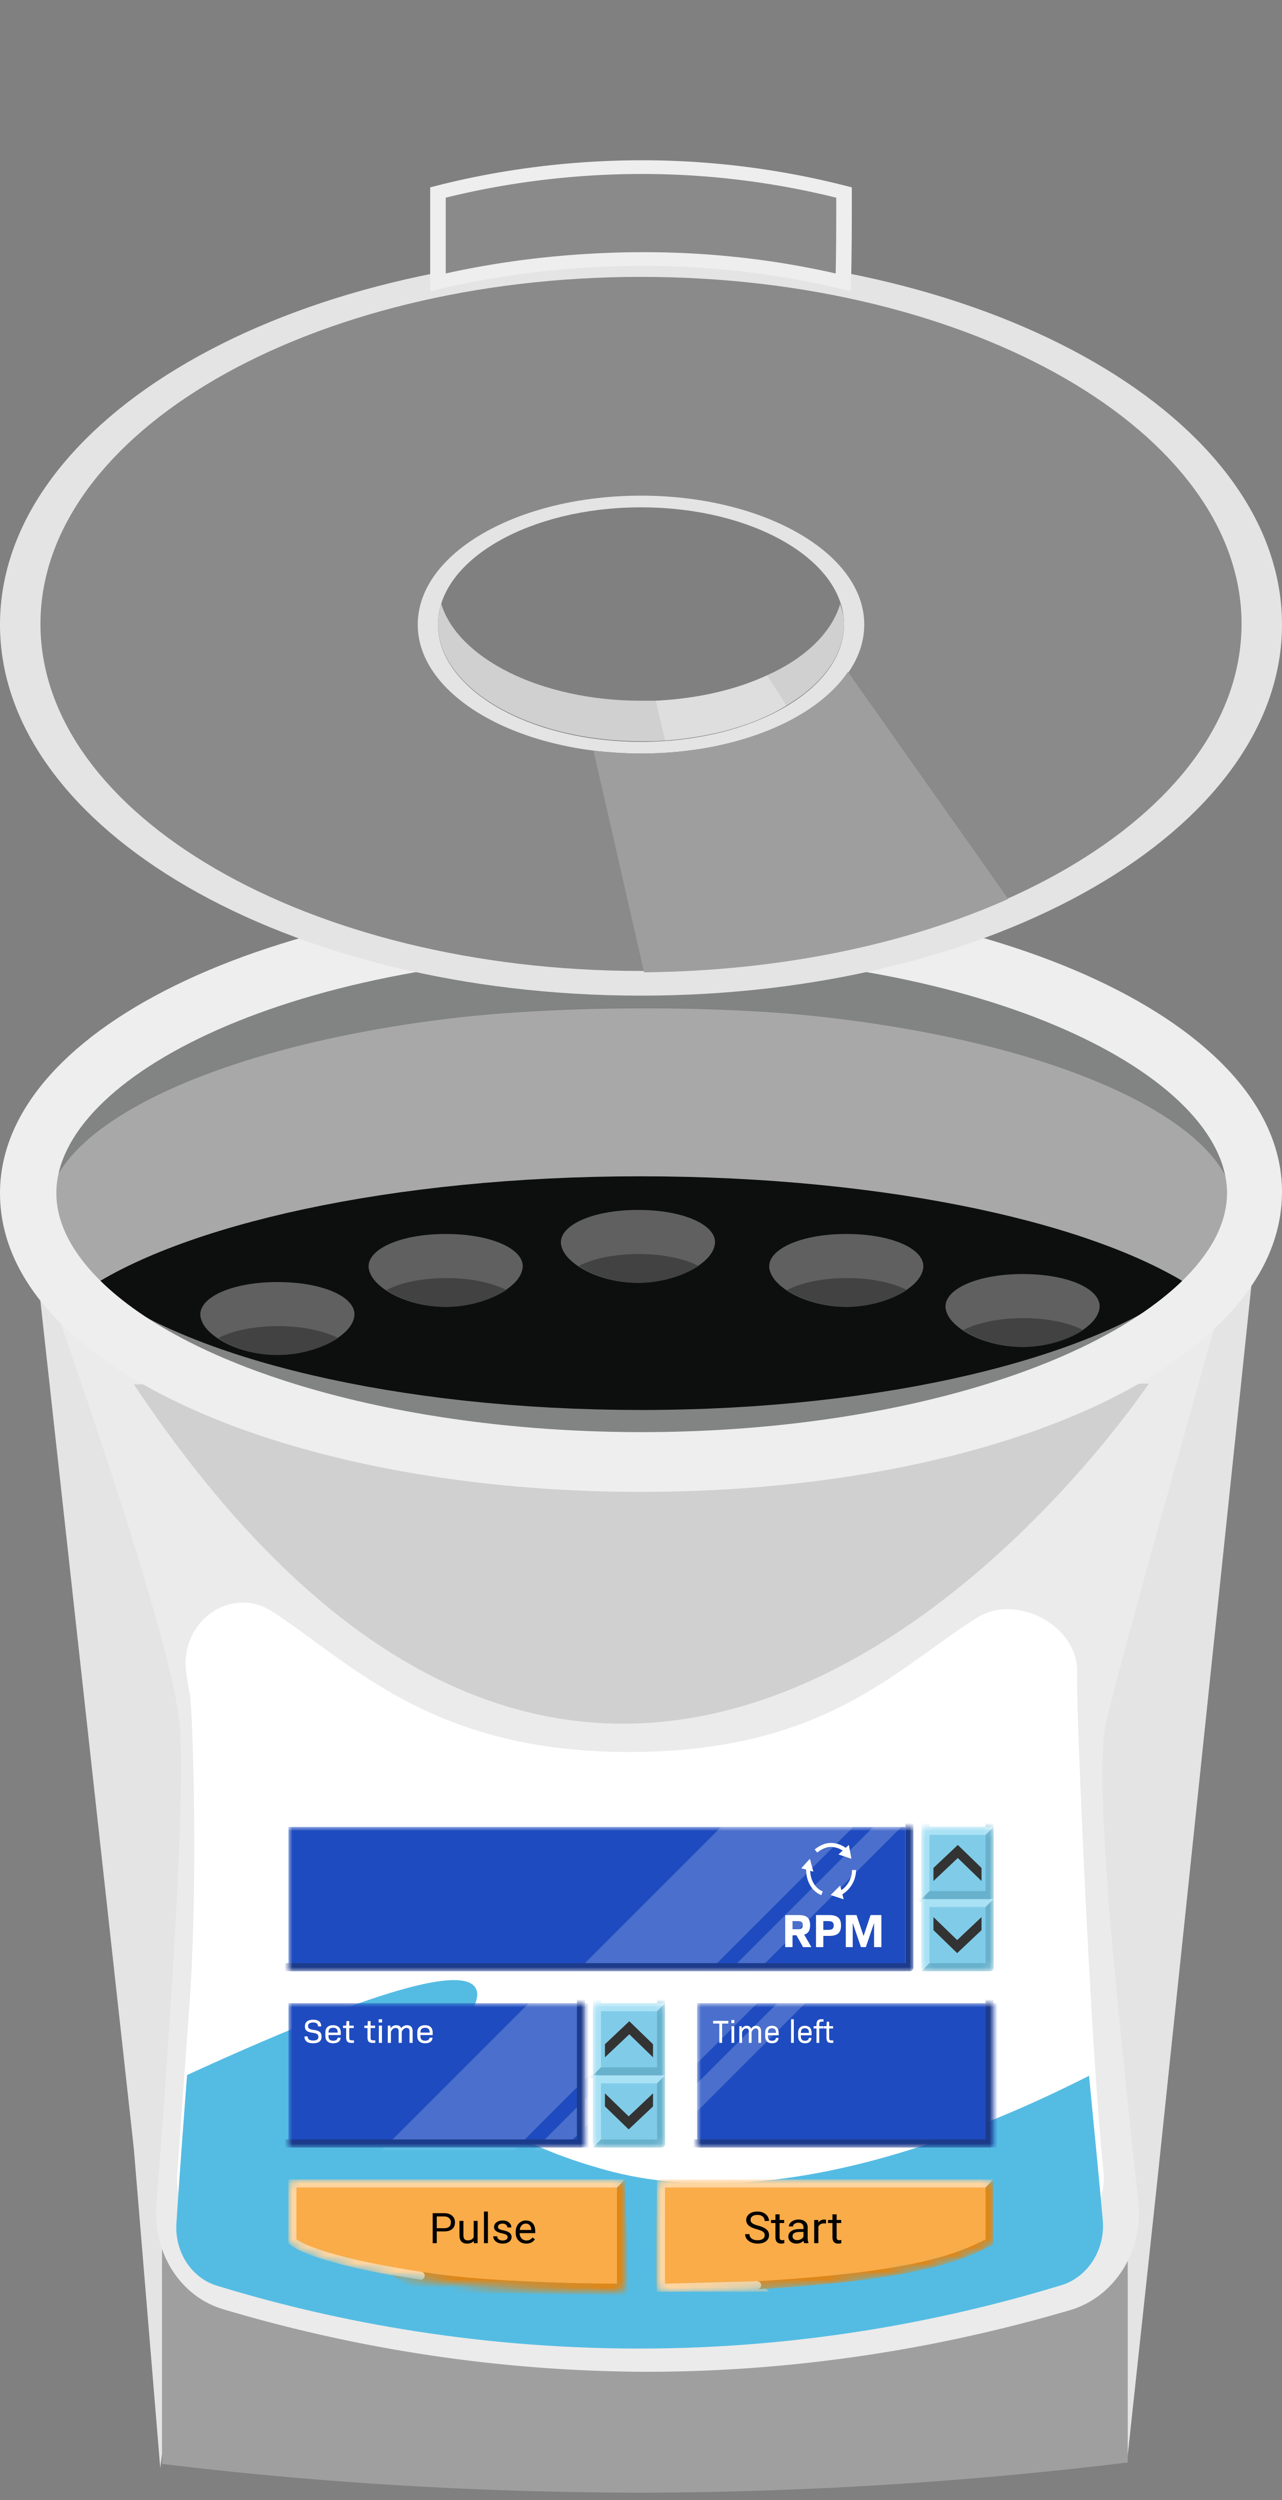 <svg xmlns="http://www.w3.org/2000/svg" width="160" height="312" fill="none" viewBox="0 0 160 312">
    <rect x="0" y="0" width="160" height="312" fill="#808080" stroke="none"/>
    <path fill="#E4E4E4" fill-rule="evenodd" d="M144.352 272.986l-3.693 34.239-19.428-156.387h35.956l-12.835 122.148zm-127.649-4.824L20 308l19.824-157.074H3.78l12.923 117.236z" clip-rule="evenodd"/>
    <path fill="#9F9F9F" d="M140.747 307.316a513.249 513.249 0 0 1-60.132 3.772c-22.066 0-42.373-1.404-60.395-3.596v-38.243l120.527-.175v38.242z"/>
    <path fill="#EBEBEB" d="M5.275 158.644s16 44.47 17.142 56.487c.88 8.946-1.582 42.979-2.9 60.082-.44 5.965 2.988 11.403 8.351 12.982a187.098 187.098 0 0 0 52.66 7.806c21.274 0 39.384-3.684 53.098-7.719 5.539-1.666 9.143-7.455 8.44-13.595-.703-6.052-1.407-13.069-2.198-20.963-1.67-16.314-2.989-33.769-1.846-38.681 2.286-9.824 15.56-56.486 15.56-56.486l-148.307.087z"/>
    <path fill="#D0D0D0" d="M16.703 172.766l126.682-.088c-.088 0-63.121 95.431-126.682.088z"/>
    <path fill="#A8A8A8" d="M157.011 150.838c0 3.772-2.549 7.368-7.121 10.613-12.22 8.596-38.945 14.648-69.978 14.648-30.945 0-57.67-5.964-69.89-14.56-4.571-3.245-7.12-6.754-7.12-10.526 0-13.858 34.46-25.173 77.01-25.173 42.637-.175 77.099 11.052 77.099 24.998z"/>
    <path fill="#0D0E0E" d="M149.89 161.364c-12.22 8.595-38.945 14.648-69.978 14.648-30.945 0-57.67-5.965-69.89-14.561 12.22-8.595 38.945-14.648 69.89-14.648 31.033 0 57.758 5.965 69.978 14.561z"/>
    <path fill="#828383" fill-rule="evenodd" d="M133.251 133.575c-13.497-4.866-32.316-7.91-53.246-7.866H80c-20.885 0-39.705 3.086-53.213 7.985-6.765 2.454-12.066 5.314-15.629 8.362-3.572 3.056-5.141 6.064-5.141 8.87 0 3.039 1.808 6.335 6.055 9.594l.008.007.008.006c5.655 4.416 14.923 8.3 26.767 11.07 11.79 2.758 25.927 4.364 41.145 4.364 15.216 0 29.351-1.627 41.141-4.406 11.834-2.79 21.099-6.692 26.758-11.106 4.212-3.381 6.085-6.683 6.085-9.705 0-2.807-1.565-5.808-5.129-8.853-3.554-3.038-8.845-5.885-15.604-8.322zm18.853 4.52c4.17 3.564 6.88 7.832 6.88 12.655 0 5.221-3.223 9.809-7.969 13.616l-.013.01-.013.01c-6.474 5.056-16.544 9.176-28.701 12.041-12.21 2.878-26.734 4.54-42.288 4.54-15.55 0-30.074-1.639-42.283-4.495-12.151-2.842-22.22-6.937-28.698-11.992-4.891-3.756-8.002-8.352-8.002-13.554 0-4.825 2.716-9.098 6.89-12.669 4.186-3.58 10.094-6.695 17.175-9.263 14.183-5.144 33.604-11.285 54.916-11.285 21.354-.044 40.776 6.052 54.949 11.163 7.076 2.551 12.978 5.652 17.157 9.223z" clip-rule="evenodd"/>
    <path fill="#EEE" d="M80 186.186c-30.945 0-58.462-7.807-71.736-20.349C2.814 160.662 0 154.96 0 148.908c0-20.963 35.165-37.365 80-37.453 44.835 0 80 16.402 80 37.278 0 6.052-2.813 11.753-8.264 16.928-13.274 12.718-40.791 20.525-71.736 20.525zm0-67.187c-43.692 0-72.967 15.437-72.967 29.909 0 3.772 2.022 7.631 5.89 11.315 11.868 11.227 38.242 18.507 67.165 18.507 28.923 0 55.209-7.367 67.165-18.595 3.868-3.683 5.89-7.455 5.89-11.314-.176-14.473-29.451-29.822-73.143-29.822z"/>
    <path fill="#848484" d="M89.12 155.7c-.3.9-1 1.6-2 2.3-1.8 1.2-4.6 2.1-7.5 2.1-2.8 0-5.6-.8-7.5-2.1-1-.7-1.7-1.4-2-2.3-.9-2.5 3.4-4.7 9.5-4.7 6.2 0 10.4 2.2 9.5 4.7z" opacity="0.7"/>
    <path fill="#353535" d="M87.219 158c-1.8 1.2-4.6 2.1-7.5 2.1-2.8 0-5.6-.8-7.5-2.1 1.7-.9 4.4-1.5 7.5-1.5 3.1 0 5.7.6 7.5 1.5z" opacity="0.7"/>
    <path fill="#848484" d="M44.12 164.7c-.3.9-1 1.6-2 2.3-1.8 1.2-4.6 2.1-7.5 2.1-2.8 0-5.6-.8-7.5-2.1-1-.7-1.7-1.4-2-2.3-.9-2.5 3.4-4.7 9.5-4.7 6.2 0 10.4 2.2 9.5 4.7z" opacity="0.7"/>
    <path fill="#353535" d="M42.219 167c-1.8 1.2-4.6 2.1-7.5 2.1-2.8 0-5.6-.8-7.5-2.1 1.7-.9 4.4-1.5 7.5-1.5 3.1 0 5.7.6 7.5 1.5z" opacity="0.7"/>
    <path fill="#848484" d="M65.12 158.7c-.3.9-1 1.6-2 2.3-1.8 1.2-4.6 2.1-7.5 2.1-2.8 0-5.6-.8-7.5-2.1-1-.7-1.7-1.4-2-2.3-.9-2.5 3.4-4.7 9.5-4.7 6.2 0 10.4 2.2 9.5 4.7z" opacity="0.7"/>
    <path fill="#353535" d="M63.219 161c-1.8 1.2-4.6 2.1-7.5 2.1-2.8 0-5.6-.8-7.5-2.1 1.7-.9 4.4-1.5 7.5-1.5 3.1 0 5.7.6 7.5 1.5z" opacity="0.7"/>
    <path fill="#848484" d="M115.119 158.7c-.3.9-1 1.6-2 2.3-1.8 1.2-4.6 2.1-7.5 2.1-2.8 0-5.6-.8-7.5-2.1-1-.7-1.7-1.4-2-2.3-.9-2.5 3.4-4.7 9.5-4.7 6.2 0 10.4 2.2 9.5 4.7z" opacity="0.7"/>
    <path fill="#353535" d="M113.219 161c-1.8 1.2-4.6 2.1-7.5 2.1-2.8 0-5.6-.8-7.5-2.1 1.7-.9 4.4-1.5 7.5-1.5 3.1 0 5.7.6 7.5 1.5z" opacity="0.7"/>
    <path fill="#848484" d="M137.119 163.7c-.3.9-1 1.6-2 2.3-1.8 1.2-4.6 2.1-7.5 2.1-2.8 0-5.6-.8-7.5-2.1-1-.7-1.7-1.4-2-2.3-.9-2.5 3.4-4.7 9.5-4.7 6.2 0 10.4 2.2 9.5 4.7z" opacity="0.7"/>
    <path fill="#353535" d="M135.219 166c-1.8 1.2-4.6 2.1-7.5 2.1-2.8 0-5.6-.8-7.5-2.1 1.7-.9 4.4-1.5 7.5-1.5 3.1 0 5.7.6 7.5 1.5z" opacity="0.7"/>
    <path fill="#E4E4E4" d="M80 31.644c-44.175 0-80 20.713-80 46.306 0 25.592 35.825 46.306 80 46.306s80-20.714 80-46.306c0-25.593-35.825-46.306-80-46.306zm0 60.942c-13.98 0-25.34-6.59-25.34-14.636S66.02 63.313 80 63.313s25.34 6.591 25.34 14.637S93.98 92.586 80 92.586z"/>
    <path fill="#8A8A8A" d="M80 34.554c-41.36 0-74.951 19.43-74.951 43.31 0 23.881 33.495 43.311 74.951 43.311 41.359 0 74.952-19.43 74.952-43.31 0-23.881-33.593-43.31-74.952-43.31zm0 59.488c-15.34 0-27.864-7.19-27.864-16.092 0-8.902 12.427-16.092 27.864-16.092 15.34 0 27.864 7.19 27.864 16.092 0 8.902-12.524 16.092-27.864 16.092z"/>
    <path fill="#D0D0D0" d="M105.34 77.864c0 3.938-2.719 7.533-7.185 10.186-3.883 2.397-9.223 3.937-15.145 4.365-.971.086-2.04.086-3.01.086-13.98 0-25.34-6.59-25.34-14.637 0-.856.194-1.711.388-2.567C57.088 82.144 67.475 87.45 80 87.45h1.844c5.243-.257 10-1.37 13.884-3.167 4.757-2.14 8.058-5.307 9.126-8.902.291.856.486 1.626.486 2.482z"/>
    <path fill="#fff" d="M98.155 88.05c-3.883 2.397-9.223 3.937-15.145 4.365l-1.166-4.964c5.243-.257 10-1.37 13.884-3.167l2.427 3.766z" opacity=".3"/>
    <path fill="#9E9E9E" d="M125.825 112.187l-20-28.331C101.748 89.848 91.747 94.042 80 94.042c-2.039 0-3.98-.172-5.922-.343l6.31 27.647c17.088-.171 32.816-3.509 45.437-9.159z"/>
    <path fill="#8A8A8A" d="M105.34 24.026a101.994 101.994 0 0 0-24.37-3.167c-11.165-.086-20.29 1.626-26.31 3.167v11.213c6.116-1.455 15.049-2.91 25.728-2.91 10.291 0 18.835 1.455 24.854 2.91.098-3.766.098-7.447.098-11.213z"/>
    <path fill="#EEE" fill-rule="evenodd" d="M54.39 23.204c6.085-1.558 15.308-3.287 26.59-3.2a103.092 103.092 0 0 1 24.629 3.2l.702.178v.644c0 3.765 0 7.455-.098 11.232l-.028 1.096-1.199-.29c-5.954-1.439-14.41-2.88-24.598-2.88-10.581 0-19.428 1.443-25.475 2.881l-1.224.291V23.383l.7-.179zm1.241 1.468v9.458c6.125-1.371 14.67-2.657 24.757-2.657 9.728 0 17.912 1.287 23.909 2.658.067-3.164.072-6.28.072-9.458a100.82 100.82 0 0 0-23.407-2.958c-10.624-.081-19.381 1.482-25.331 2.957z" clip-rule="evenodd"/>
    <path fill="#fff" d="M23.253 208.878c-.945-6.507 5.577-11.128 10.776-7.733 9.924 6.507 19.944 17.504 44.423 17.504 24.479 0 33.27-10.337 43.478-16.749 4.821-3.112 12.785.943 12.501 6.978v.849c-.094 3.866 1.677 45.888 3.284 61.26.378 3.772-1.796 7.261-5.104 8.204-13.327 4.055-31.285 7.922-52.741 7.922s-39.414-3.773-52.647-7.828c-3.213-1.037-5.387-4.337-5.104-7.921.662-9.336 1.229-16.88 1.607-22.255.945-14.617.378-34.196 0-37.496-.189-.755-.284-1.698-.473-2.735z"/>
    <path fill="#54BCE3" d="M135.919 259.056c-11.72 5.941-39.13 18.295-61.531 11.411-3.876-1.132-16.068-4.904-17.203-12.448-.661-4.715 3.309-8.016 2.174-9.902-1.228-2.263-9.073-1.509-36.011 10.845-.378 4.904-.85 11.128-1.323 18.389-.284 3.678 1.89 6.978 5.104 7.922 13.232 4.055 31.285 7.827 52.646 7.827 21.456 0 39.414-3.867 52.741-7.922 3.309-1.037 5.483-4.526 5.104-8.204-.378-4.432-1.039-10.939-1.701-17.918z"/>
    <mask id="a" width="9" height="18" x="115" y="228" maskUnits="userSpaceOnUse">
        <path fill="#80CCE8" d="M115 228.75a.75.75 0 0 1 .75-.75h7.5a.75.75 0 0 1 .75.75v16.5a.75.75 0 0 1-.75.75h-7.5a.75.75 0 0 1-.75-.75v-16.5z"/>
    </mask>
    <g mask="url(#a)">
        <path fill="#80CCE8" d="M115 228.75a.75.75 0 0 1 .75-.75h7.5a.75.75 0 0 1 .75.75v16.5a.75.75 0 0 1-.75.75h-7.5a.75.75 0 0 1-.75-.75v-16.5z"/>
        <path fill="#80CCE8" d="M115 237.75a.75.75 0 0 1 .75-.75h7.5a.75.75 0 0 1 .75.75v7.5a.75.75 0 0 1-.75.75h-7.5a.75.75 0 0 1-.75-.75v-7.5z"/>
        <path fill="#A9E1F5" d="M115 237.375c0-.207.224-.375.5-.375s.5.168.5.375v8.25c0 .207-.224.375-.5.375s-.5-.168-.5-.375v-8.25z"/>
        <path fill="#68B1CC" d="M116 245h7.625c.207 0 .375.224.375.5s-.168.5-.375.5H115l1-1z"/>
        <path fill="#68B1CC" d="M123.5 246c-.276 0-.5-.187-.5-.417v-9.166c0-.23.224-.417.5-.417s.5.187.5.417v9.166c0 .23-.224.417-.5.417z"/>
        <path fill="#A9E1F5" d="M115 237.375c-1.5-.375.168-.375.375-.375H124l-1 1h-7c-.207 0-1-.418-1-.625z"/>
        <path fill="#80CCE8" d="M115 228.75a.75.75 0 0 1 .75-.75h7.5a.75.75 0 0 1 .75.75v7.5a.75.75 0 0 1-.75.75h-7.5a.75.75 0 0 1-.75-.75v-7.5z"/>
        <path fill="#A9E1F5" d="M115 227.625c0-.23.224-.417.5-.417s.5.187.5.417V237h-1v-9.375z"/>
        <path fill="#68B1CC" d="M116 236h7c.207 0 1 .418 1 .625a.375.375 0 0 1-.375.375H115l1-1z"/>
        <path fill="#68B1CC" d="M123.5 237h-.5v-9.583c0-.23.224-.417.5-.417s.5.187.5.417V237h-.5z"/>
        <path fill="#A9E1F5" d="M115 228.5c0-.276.168-.5.375-.5H124l-1 1h-7.625c-.207 0-.375-.224-.375-.5z"/>
        <path fill="#333" fill-rule="evenodd" d="M116.5 233.121l3.039-2.871v1.629l-3.039 2.871v-1.629zm6 0l-2.961-2.871v1.629l2.961 2.871v-1.629zM122.5 240.879l-3.039 2.871v-1.629l3.039-2.871v1.629zm-6 0l2.961 2.871v-1.629l-2.961-2.871v1.629z" clip-rule="evenodd"/>
    </g>
    <mask id="b" width="9" height="18" x="74" y="250" maskUnits="userSpaceOnUse">
        <path fill="#80CCE8" d="M74 250.75a.75.75 0 0 1 .75-.75h7.5a.75.75 0 0 1 .75.75v16.5a.75.75 0 0 1-.75.75h-7.5a.75.75 0 0 1-.75-.75v-16.5z"/>
    </mask>
    <g mask="url(#b)">
        <path fill="#80CCE8" d="M74 250.75a.75.75 0 0 1 .75-.75h7.5a.75.75 0 0 1 .75.75v16.5a.75.75 0 0 1-.75.75h-7.5a.75.75 0 0 1-.75-.75v-16.5z"/>
        <path fill="#80CCE8" d="M74 259.75a.75.75 0 0 1 .75-.75h7.5a.75.75 0 0 1 .75.75v7.5a.75.75 0 0 1-.75.75h-7.5a.75.75 0 0 1-.75-.75v-7.5z"/>
        <path fill="#A9E1F5" d="M74 259.375c0-.207.224-.375.5-.375s.5.168.5.375v8.25c0 .207-.224.375-.5.375s-.5-.168-.5-.375v-8.25z"/>
        <path fill="#68B1CC" d="M75 267h7.625c.207 0 .375.224.375.5s-.168.5-.375.5H74l1-1z"/>
        <path fill="#68B1CC" d="M82.5 268c-.276 0-.5-.187-.5-.417v-9.166c0-.23.224-.417.5-.417s.5.187.5.417v9.166c0 .23-.224.417-.5.417z"/>
        <path fill="#A9E1F5" d="M74 259.375c-1.5-.375.168-.375.375-.375H83l-1 1h-7c-.207 0-1-.418-1-.625z"/>
        <path fill="#80CCE8" d="M74 250.75a.75.75 0 0 1 .75-.75h7.5a.75.75 0 0 1 .75.75v7.5a.75.75 0 0 1-.75.75h-7.5a.75.75 0 0 1-.75-.75v-7.5z"/>
        <path fill="#A9E1F5" d="M74 249.625c0-.23.224-.417.5-.417s.5.187.5.417V259h-1v-9.375z"/>
        <path fill="#68B1CC" d="M75 258h7c.207 0 1 .418 1 .625a.375.375 0 0 1-.375.375H74l1-1z"/>
        <path fill="#68B1CC" d="M82.5 259H82v-9.583c0-.23.224-.417.5-.417s.5.187.5.417V259h-.5z"/>
        <path fill="#A9E1F5" d="M74 250.5c0-.276.168-.5.375-.5H83l-1 1h-7.625c-.207 0-.375-.224-.375-.5z"/>
        <path fill="#333" fill-rule="evenodd" d="M75.5 255.121l3.039-2.871v1.629L75.5 256.75v-1.629zm6 0l-2.961-2.871v1.629l2.961 2.871v-1.629zM81.5 262.879l-3.039 2.871v-1.629l3.039-2.871v1.629zm-6 0l2.961 2.871v-1.629L75.5 261.25v1.629z" clip-rule="evenodd"/>
    </g>
    <mask id="c" width="78" height="18" x="36" y="228" maskUnits="userSpaceOnUse">
        <path fill="#4873E2" d="M36 228h78v18H36z"/>
    </mask>
    <g mask="url(#c)">
        <path fill="#1E4BBF" d="M36 228h77v18H36z"/>
        <path fill="#fff" fill-rule="evenodd" d="M71 247l23.5-23.5H111L85.5 249 71 247zm38.5-19.5L90 247h3.5l19.5-19.5h-3.5z" clip-rule="evenodd" opacity=".2"/>
        <path fill="#1C3B8B" d="M31 245.5a.5.5 0 0 1 .5-.5h82a.5.5 0 0 1 0 1h-82a.5.5 0 0 1-.5-.5z"/>
        <path fill="#1C3B8B" d="M113 224.5a.5.5 0 0 1 1 0v21a.5.5 0 0 1-1 0v-21z"/>
    </g>
    <mask id="d" width="37" height="18" x="36" y="250" maskUnits="userSpaceOnUse">
        <path fill="#4873E2" d="M36 250h37v18H36z"/>
    </mask>
    <g mask="url(#d)">
        <path fill="#1E4BBF" d="M36 250h77v18H36z"/>
        <path fill="#fff" fill-rule="evenodd" d="M47 269l23.5-23.5H87L61.5 271 47 269zm38.5-19.5L66 269h3.5L89 249.5h-3.5z" clip-rule="evenodd" opacity=".2"/>
        <path fill="#1C3B8B" d="M34 267.5a.5.5 0 0 1 .5-.5h38a.5.5 0 0 1 0 1h-38a.5.5 0 0 1-.5-.5z"/>
        <path fill="#1C3B8B" d="M72 247.5a.5.5 0 0 1 1 0v20a.5.5 0 0 1-1 0v-20z"/>
    </g>
    <path fill="#fff" d="M39.078 255c.7 0 1.053-.275 1.053-.83 0-.518-.273-.751-.995-.839-.507-.063-.691-.196-.691-.48 0-.288.224-.446.633-.446.414 0 .612.158.612.488h.397c0-.555-.335-.83-.995-.83-.674 0-1.04.283-1.04.826 0 .488.256.709.943.797.55.071.744.212.744.517 0 .3-.22.455-.656.455-.453 0-.687-.171-.687-.513H38c0 .571.365.855 1.078.855zM41.593 255c.546 0 .885-.234.916-.693h-.374c-.027.234-.207.376-.55.376-.406 0-.59-.192-.59-.613v-.096h1.532v-.313c0-.593-.34-.914-.96-.914-.62 0-.96.321-.96.914v.425c0 .593.348.914.986.914zm-.598-1.331c0-.413.18-.605.58-.605.397 0 .577.192.577.605h-1.157zM43.825 254.95h.352v-.317h-.26c-.26 0-.326-.071-.326-.351v-1.185h.56v-.3h-.56v-.568h-.347l-.031.568h-.4v.3h.391v1.181c0 .472.185.672.62.672zM46.486 254.95h.352v-.317h-.26c-.26 0-.326-.071-.326-.351v-1.185h.56v-.3h-.56v-.568h-.347l-.031.568h-.4v.3h.391v1.181c0 .472.185.672.62.672zM47.264 252.409h.423V252h-.423v.409zm.018 2.541h.387v-2.153h-.387v2.153zM48.4 254.95h.387v-1.389c.167-.334.356-.476.598-.476.238 0 .37.138.37.425v1.44h.387v-1.41c.168-.313.361-.455.6-.455.237 0 .369.138.369.425v1.44h.387v-1.469c0-.475-.25-.734-.704-.734a.816.816 0 0 0-.713.375c-.093-.246-.308-.375-.625-.375-.308 0-.533.121-.713.388l-.014-.338h-.33v2.153zM53.067 255c.546 0 .885-.234.915-.693h-.374c-.026.234-.207.376-.55.376-.405 0-.59-.192-.59-.613v-.096H54v-.313c0-.593-.339-.914-.96-.914-.62 0-.96.321-.96.914v.425c0 .593.349.914.987.914zm-.599-1.331c0-.413.18-.605.581-.605.396 0 .577.192.577.605h-1.158z"/>
    <mask id="e" width="37" height="18" x="87" y="250" maskUnits="userSpaceOnUse">
        <path fill="#4873E2" d="M87 250h37v18H87z"/>
    </mask>
    <g mask="url(#e)">
        <path fill="#1E4BBF" d="M87 250h77v18H87z"/>
        <path fill="#fff" fill-rule="evenodd" d="M59 269l23.5-23.5H99L73.5 271 59 269zm38.5-19.5L78 269h3.5l19.5-19.5h-3.5z" clip-rule="evenodd" opacity=".2"/>
        <path fill="#1C3B8B" d="M85 267.5a.5.5 0 0 1 .5-.5h38a.5.5 0 0 1 0 1h-38a.5.5 0 0 1-.5-.5z"/>
        <path fill="#1C3B8B" d="M123 247.5a.5.5 0 0 1 1 0v20a.5.5 0 0 1-1 0v-20z"/>
    </g>
    <path fill="#fff" d="M89.775 254.951h.348v-2.413h.775v-.336H89v.336h.775v2.413zM91.278 252.489h.37v-.396h-.37v.396zm.016 2.462h.34v-2.086h-.34v2.086zM92.273 254.951h.34v-1.346c.146-.323.312-.461.524-.461.209 0 .324.134.324.413v1.394h.34v-1.366c.146-.303.316-.441.525-.441.208 0 .324.134.324.413v1.394h.339v-1.423c0-.461-.22-.711-.617-.711-.255 0-.46.105-.625.364-.081-.239-.27-.364-.548-.364-.27 0-.467.117-.625.376l-.011-.328h-.29v2.086zM96.364 255c.478 0 .775-.226.802-.671h-.328c-.023.226-.181.364-.482.364-.355 0-.517-.186-.517-.595v-.093h1.342v-.303c0-.574-.297-.885-.84-.885-.544 0-.842.311-.842.885v.413c0 .574.305.885.865.885zm-.525-1.29c0-.4.158-.586.51-.586.346 0 .504.186.504.586H95.84zM98.73 254.951h.34V252h-.34v2.951zM100.474 255c.478 0 .775-.226.802-.671h-.328c-.023.226-.181.364-.482.364-.355 0-.517-.186-.517-.595v-.093h1.343v-.303c0-.574-.297-.885-.841-.885s-.841.311-.841.885v.413c0 .574.304.885.864.885zm-.525-1.29c0-.4.158-.586.509-.586.348 0 .506.186.506.586h-1.015zM101.905 254.951h.339v-1.795h.517v-.291h-.517v-.226c0-.251.077-.34.286-.34h.247V252h-.321c-.37 0-.551.214-.551.651v.214h-.363v.291h.363v1.795zM103.691 254.951H104v-.307h-.228c-.227 0-.285-.069-.285-.339v-1.149h.49v-.291h-.49v-.55h-.305l-.027.55h-.351v.291h.343v1.145c0 .456.162.65.544.65z"/>
    <path fill="#fff" fill-rule="evenodd" d="M101.114 233.374c0 1.22.61 2.294 1.57 2.677l-.185.464c-1.2-.478-1.885-1.775-1.885-3.141v-.323h.5v.323z" clip-rule="evenodd"/>
    <path fill="#fff" d="M101.512 233.59l-.432-1.616-1.08 1.185 1.512.431z"/>
    <path fill="#fff" fill-rule="evenodd" d="M104.738 236.064c.901-.499 1.599-1.497 1.599-2.69h.5c0 1.393-.814 2.55-1.857 3.128l-.242-.438z" clip-rule="evenodd"/>
    <path fill="#fff" d="M104.859 235.314l-1.188 1.185 1.62.538-.432-1.723z"/>
    <path fill="#fff" fill-rule="evenodd" d="M103.671 230.5c-.568 0-1.162.286-1.679.699l-.312-.39c.562-.449 1.264-.809 1.991-.809.704 0 1.407.234 1.992.701l-.312.391a2.686 2.686 0 0 0-1.68-.592z" clip-rule="evenodd"/>
    <path fill="#fff" d="M104.643 231.435l1.62.539-.324-1.724-1.296 1.185zM98 243h.91v-1.476h.493l.82 1.476h1.038l-.893-1.559c.516-.147.735-.523.735-1.176 0-.894-.401-1.265-1.415-1.265H98v4zm.91-2.229v-1.018h.681c.443 0 .601.147.601.512 0 .359-.158.506-.601.506h-.68zM101.843 243h.911v-1.4h.722c1.045 0 1.488-.382 1.488-1.294 0-.918-.443-1.306-1.488-1.306h-1.633v4zm.911-2.153v-1.094h.643c.462 0 .656.165.656.547s-.194.547-.656.547h-.643zM105.561 243h.862v-3.018L107.45 243h.613l1.026-3.018V243H110v-4h-1.348l-.875 2.612-.88-2.612h-1.336v4z"/>
    <mask id="f" width="42" height="14" x="36" y="272" maskUnits="userSpaceOnUse">
        <path fill="#FAAC48" d="M36 273a1 1 0 0 1 1-1h40a1 1 0 0 1 1 1v12c0 .552-.464 1-1.016.998-28.901-.103-38.562-4.587-40.562-5.733A.866.866 0 0 1 36 279.5V273z"/>
    </mask>
    <g mask="url(#f)">
        <path fill="#FAAC48" d="M36 273a1 1 0 0 1 1-1h40.018c.545 0 .99.433.998.978C78.068 276.159 78.21 286 78 286c-29.692 0-39.555-4.576-41.578-5.735A.866.866 0 0 1 36 279.5V273z"/>
        <path fill="#DD871A" d="M77 273l1-1 .5 14.5-26-.5c-2.833-1.333-6.8-3.7 0-2.5 6.8 1.2 19.167 1.5 24.5 1.5v-12z"/>
        <path fill="#FFD5A0" fill-rule="evenodd" d="M36 272h42l-1 1H37v6.469c.193.143.525.339 1.04.575.67.305 1.61.659 2.867 1.04 2.516.762 6.283 1.624 11.666 2.421a.5.5 0 0 1-.146.99c-5.417-.803-9.234-1.674-11.81-2.454-1.287-.39-2.27-.759-2.992-1.088-.706-.322-1.204-.625-1.479-.899l-.146-.147V272z" clip-rule="evenodd"/>
    </g>
    <path fill="#000" d="M54.51 278.483v1.466H54v-3.743h1.427c.423 0 .754.104.993.313.241.209.362.486.362.831 0 .363-.118.643-.354.84-.234.196-.57.293-1.007.293h-.91zm0-.403h.917c.272 0 .481-.062.627-.185.145-.126.218-.305.218-.54a.692.692 0 0 0-.218-.535c-.146-.134-.345-.203-.598-.208h-.946v1.468zM59.13 279.674c-.191.217-.472.326-.842.326-.306 0-.54-.086-.701-.257-.16-.173-.24-.429-.242-.766v-1.81h.491v1.797c0 .422.177.632.532.632.375 0 .625-.135.749-.406v-2.023h.491v2.782h-.467l-.01-.275zM60.892 279.949H60.4V276h.492v3.949zM63.354 279.211a.34.34 0 0 0-.151-.298c-.1-.072-.274-.134-.524-.185a2.584 2.584 0 0 1-.592-.186.845.845 0 0 1-.324-.257.603.603 0 0 1-.104-.354c0-.228.1-.421.298-.579.2-.157.455-.236.765-.236.326 0 .59.081.792.244a.766.766 0 0 1 .305.625h-.494a.422.422 0 0 0-.173-.337.652.652 0 0 0-.43-.142c-.179 0-.319.038-.42.114a.35.35 0 0 0-.151.295c0 .115.047.202.14.26.094.058.264.114.508.167.246.053.445.116.598.19a.855.855 0 0 1 .337.267.628.628 0 0 1 .112.378.706.706 0 0 1-.308.599c-.206.149-.472.224-.8.224-.23 0-.434-.039-.611-.118a1.006 1.006 0 0 1-.417-.329.791.791 0 0 1-.149-.46h.492a.492.492 0 0 0 .196.38c.124.093.287.139.489.139a.814.814 0 0 0 .446-.108c.114-.074.17-.172.17-.293zM65.679 280c-.39 0-.707-.123-.951-.37-.245-.249-.367-.58-.367-.995v-.087c0-.276.054-.522.162-.738.11-.218.262-.388.457-.509.197-.124.41-.185.638-.185.374 0 .664.119.871.357.207.238.311.579.311 1.023v.198h-1.947c.007.274.09.496.247.666a.8.8 0 0 0 .605.252c.174 0 .321-.034.442-.103.12-.069.225-.159.316-.272l.3.226c-.241.358-.602.537-1.084.537zm-.061-2.494a.666.666 0 0 0-.5.211c-.134.139-.218.334-.25.586h1.44v-.036c-.014-.241-.081-.428-.201-.56a.624.624 0 0 0-.49-.201z"/>
    <mask id="g" width="42" height="14" x="82" y="272" maskUnits="userSpaceOnUse">
        <path fill="#FAAC48" d="M124 273a1 1 0 0 0-1-1H83a1 1 0 0 0-1 1v12c0 .552.464 1 1.016.998 28.901-.103 38.562-4.587 40.562-5.733a.866.866 0 0 0 .422-.765V273z"/>
    </mask>
    <g mask="url(#g)">
        <path fill="#FAAC48" d="M124 273a1 1 0 0 0-1-1H82.982a.995.995 0 0 0-.998.978C81.932 276.159 81.79 286 82 286c29.692 0 39.555-4.576 41.578-5.735a.866.866 0 0 0 .422-.765V273z"/>
        <path fill="#FFD5A0" d="M83 285l11.5-.3L96 286H82v-14h42l-1 1H83v12z"/>
        <path fill="#DD871A" fill-rule="evenodd" d="M123 279.49V273l1-1v8.109l-.276.138c-4.084 2.042-9.158 4.25-29.194 5.452l-.06-.998c19.498-1.17 24.651-3.288 28.53-5.211z" clip-rule="evenodd"/>
        <circle cx="94.5" cy="285.2" r=".5" fill="#FFD5A0"/>
    </g>
    <path fill="#000" d="M94.459 278.211c-.464-.126-.802-.281-1.014-.465a.878.878 0 0 1-.316-.685c0-.306.13-.559.386-.759.26-.201.595-.302 1.008-.302.282 0 .532.052.752.155.221.103.392.246.512.428.122.182.183.38.183.596h-.543c0-.235-.079-.42-.237-.553-.157-.136-.38-.204-.667-.204-.266 0-.475.057-.625.169a.543.543 0 0 0-.222.462c0 .159.07.294.21.404.144.109.385.209.725.3.341.091.608.191.8.302.192.109.335.236.427.382.094.146.14.318.14.516 0 .316-.129.569-.388.76-.259.189-.605.283-1.039.283-.281 0-.544-.051-.788-.152a1.346 1.346 0 0 1-.566-.423.995.995 0 0 1-.197-.607h.543c0 .235.091.422.273.559.184.135.43.203.735.203.286 0 .504-.055.656-.166a.528.528 0 0 0 .229-.451.517.517 0 0 0-.212-.442c-.14-.105-.396-.208-.766-.31zM97.3 276.353v.7h.568v.383H97.3v1.794c0 .116.026.203.076.262.051.057.137.086.26.086.06 0 .142-.011.247-.033v.402c-.137.035-.27.053-.4.053-.232 0-.408-.067-.526-.201-.118-.133-.178-.323-.178-.569v-1.794h-.554v-.383h.554v-.7h.521zM100.36 279.947a.986.986 0 0 1-.073-.305 1.191 1.191 0 0 1-.868.358c-.3 0-.547-.08-.74-.241a.771.771 0 0 1-.287-.615c0-.301.12-.534.36-.7.242-.168.582-.251 1.02-.251h.506v-.228a.536.536 0 0 0-.163-.412c-.109-.103-.27-.155-.481-.155a.79.79 0 0 0-.468.134c-.126.089-.188.197-.188.324h-.524c0-.145.053-.284.16-.417.11-.136.255-.243.44-.321.185-.079.389-.118.61-.118.351 0 .626.084.825.251.199.166.303.395.31.688v1.331c0 .266.036.477.107.634v.043h-.546zm-.864-.377a.956.956 0 0 0 .464-.121.734.734 0 0 0 .318-.313v-.593h-.408c-.638 0-.957.177-.957.532 0 .155.054.276.163.364a.651.651 0 0 0 .42.131zM103.088 277.497a1.704 1.704 0 0 0-.256-.018c-.342 0-.573.138-.695.414v2.054h-.521v-2.894h.506l.009.335a.82.82 0 0 1 .726-.388c.102 0 .179.012.231.037v.46zM104.417 276.353v.7h.569v.383h-.569v1.794c0 .116.026.203.076.262.051.057.137.086.259.086.06 0 .143-.011.248-.033v.402c-.137.035-.27.053-.4.053-.233 0-.408-.067-.526-.201-.119-.133-.178-.323-.178-.569v-1.794h-.554v-.383h.554v-.7h.521z"/>
</svg>
